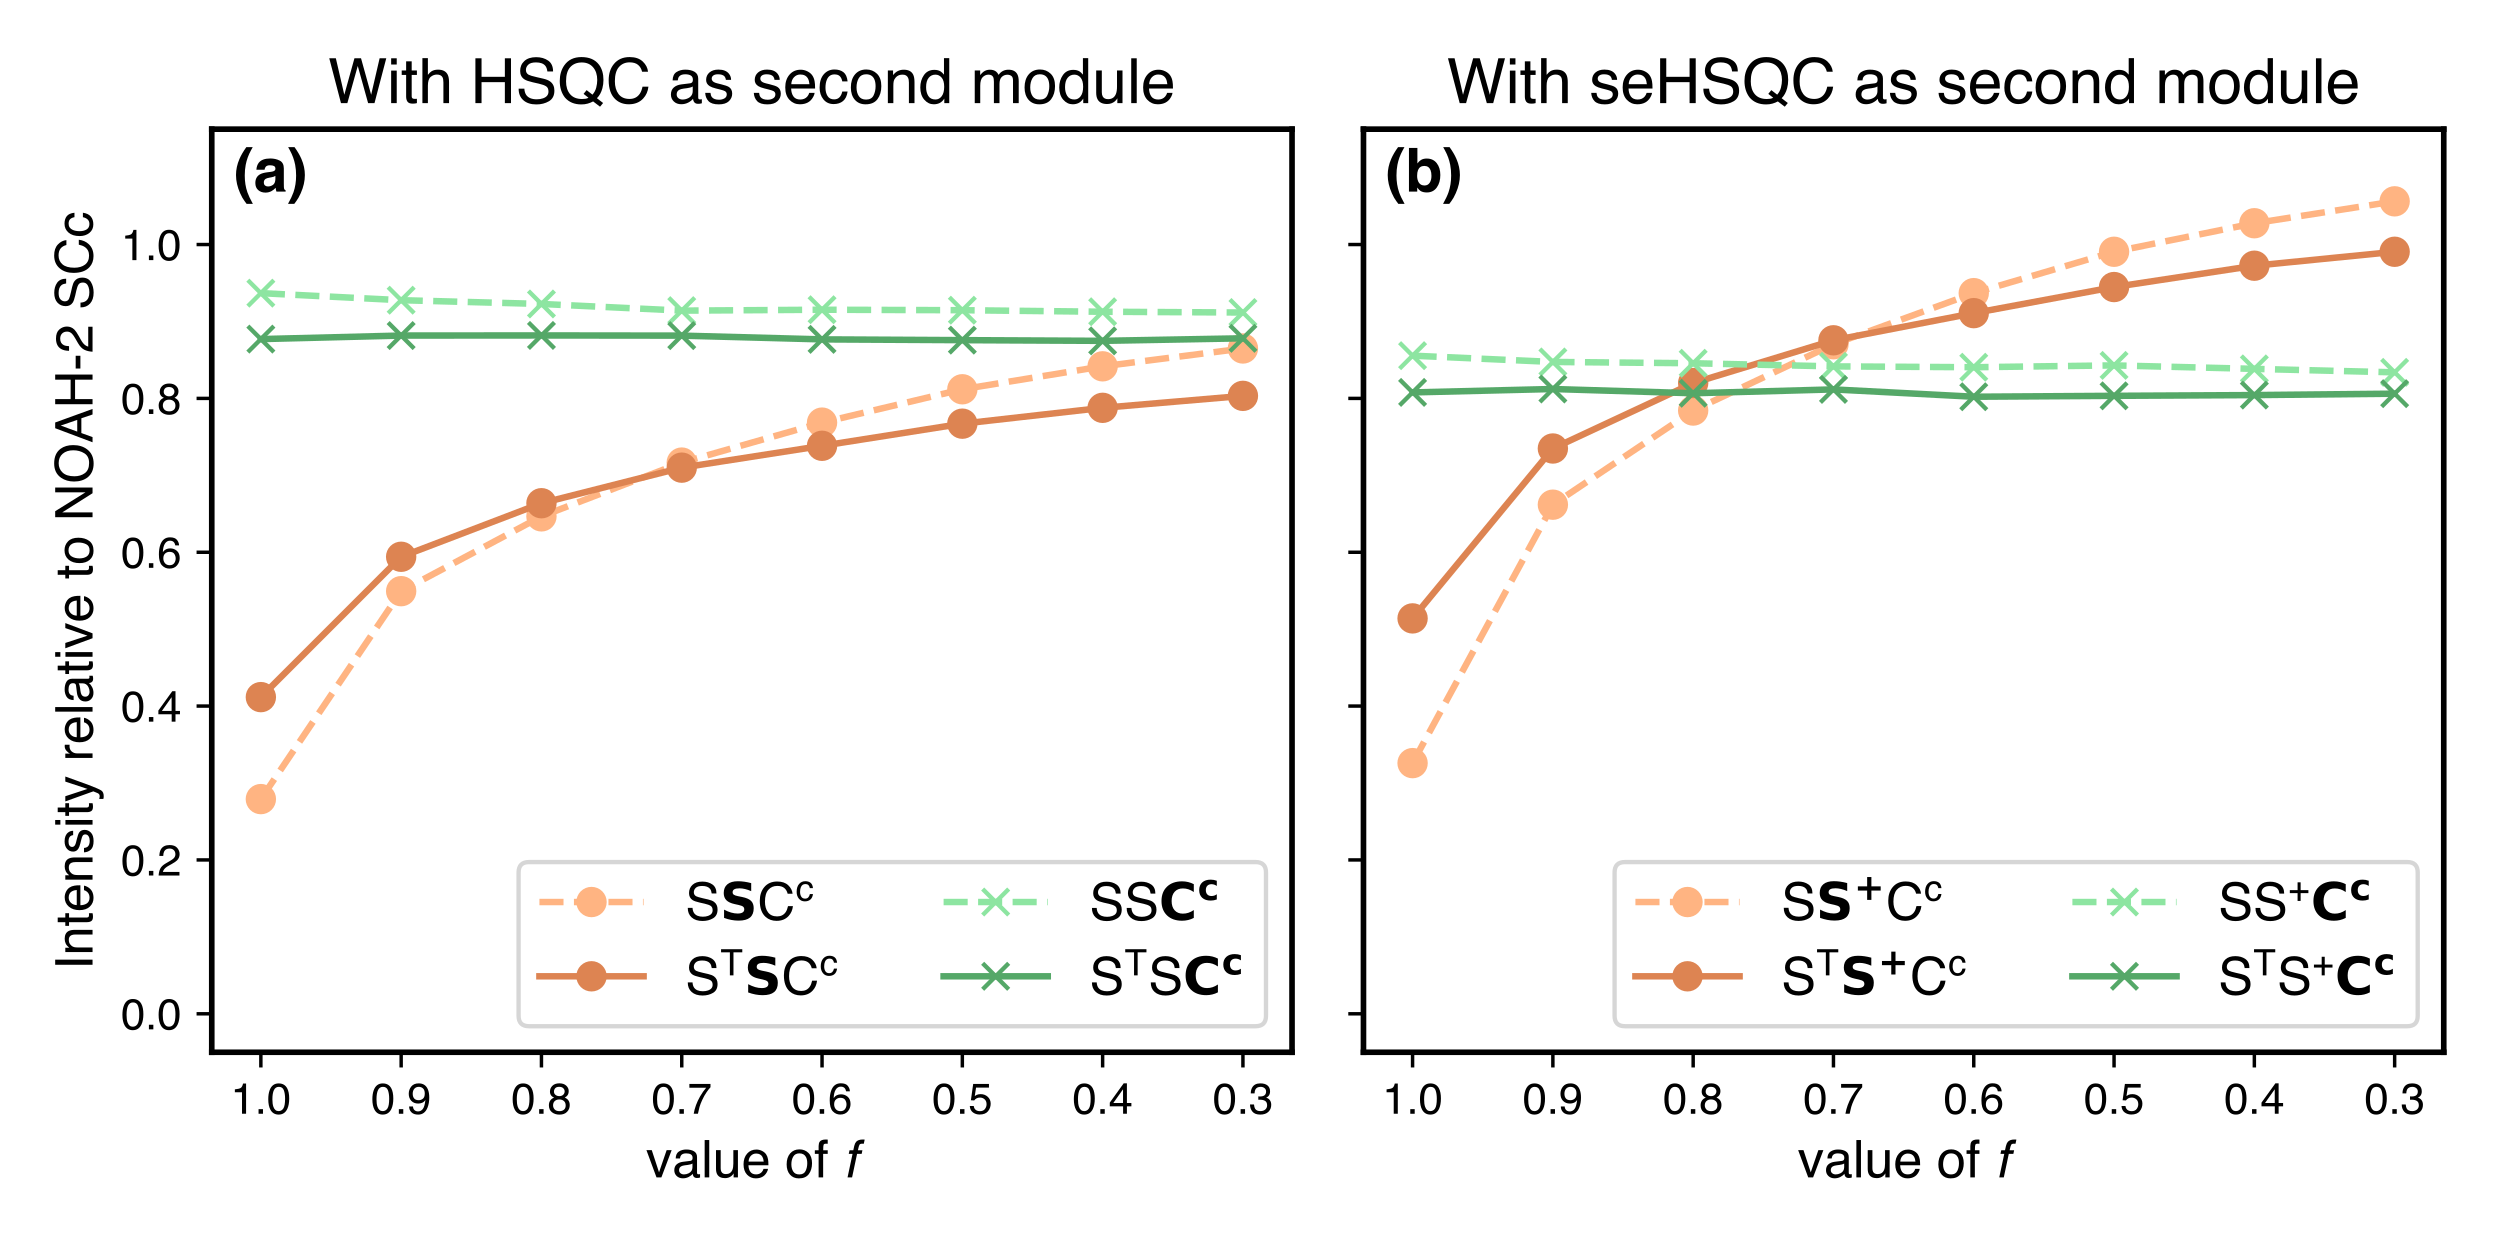 <?xml version="1.0" encoding="utf-8" standalone="no"?>
<!DOCTYPE svg PUBLIC "-//W3C//DTD SVG 1.1//EN"
  "http://www.w3.org/Graphics/SVG/1.1/DTD/svg11.dtd">
<!-- Created with matplotlib (https://matplotlib.org/) -->
<svg height="288pt" version="1.1" viewBox="0 0 576 288" width="576pt" xmlns="http://www.w3.org/2000/svg" xmlns:xlink="http://www.w3.org/1999/xlink">
 <defs>
  <style type="text/css">*{stroke-linecap:butt;stroke-linejoin:round;}</style>
 </defs>
 <g id="figure_1">
  <g id="patch_1">
   <path d="M 0 288 
L 576 288 
L 576 0 
L 0 0 
z
" style="fill:#ffffff;"/>
  </g>
  <g id="axes_1">
   <g id="patch_2">
    <path d="M 48.789 242.44 
L 297.684 242.44 
L 297.684 29.76 
L 48.789 29.76 
z
" style="fill:#ffffff;"/>
   </g>
   <g id="matplotlib.axis_1">
    <g id="xtick_1">
     <g id="line2d_1">
      <defs>
       <path d="M 0 0 
L 0 3.5 
" id="mccb0001709" style="stroke:#000000;stroke-width:0.8;"/>
      </defs>
      <g>
       <use style="stroke:#000000;stroke-width:0.8;" x="286.371" xlink:href="#mccb0001709" y="242.44"/>
      </g>
     </g>
     <g id="text_1">
      <!-- 0.3 -->
      <g transform="translate(279.424 256.611)scale(0.1 -0.1)">
       <defs>
        <path d="M 27.047 69.922 
Q 40.625 69.922 46.688 58.734 
Q 51.375 50.094 51.375 35.062 
Q 51.375 20.797 47.125 11.469 
Q 40.969 -1.906 27 -1.906 
Q 14.406 -1.906 8.25 9.031 
Q 3.125 18.172 3.125 33.547 
Q 3.125 45.453 6.203 54 
Q 11.969 69.922 27.047 69.922 
z
M 26.953 6.109 
Q 33.797 6.109 37.844 12.156 
Q 41.891 18.219 41.891 34.719 
Q 41.891 46.625 38.953 54.312 
Q 36.031 62.016 27.594 62.016 
Q 19.828 62.016 16.234 54.703 
Q 12.641 47.406 12.641 33.203 
Q 12.641 22.516 14.938 16.016 
Q 18.453 6.109 26.953 6.109 
z
" id="Helvetica-48"/>
        <path d="M 8.547 10.641 
L 18.75 10.641 
L 18.75 0 
L 8.547 0 
z
" id="Helvetica-46"/>
        <path d="M 25.984 -1.906 
Q 13.578 -1.906 7.984 4.906 
Q 2.391 11.719 2.391 21.484 
L 11.578 21.484 
Q 12.156 14.703 14.109 11.625 
Q 17.531 6.109 26.469 6.109 
Q 33.406 6.109 37.594 9.812 
Q 41.797 13.531 41.797 19.391 
Q 41.797 26.609 37.375 29.484 
Q 32.953 32.375 25.094 32.375 
Q 24.219 32.375 23.312 32.344 
Q 22.406 32.328 21.484 32.281 
L 21.484 40.047 
Q 22.859 39.891 23.781 39.844 
Q 24.703 39.797 25.781 39.797 
Q 30.719 39.797 33.891 41.359 
Q 39.453 44.094 39.453 51.125 
Q 39.453 56.344 35.734 59.172 
Q 32.031 62.016 27.094 62.016 
Q 18.312 62.016 14.938 56.156 
Q 13.094 52.938 12.844 46.969 
L 4.156 46.969 
Q 4.156 54.781 7.281 60.25 
Q 12.641 70.016 26.172 70.016 
Q 36.859 70.016 42.719 65.25 
Q 48.578 60.5 48.578 51.469 
Q 48.578 45.016 45.125 41.016 
Q 42.969 38.531 39.547 37.109 
Q 45.062 35.594 48.156 31.266 
Q 51.266 26.953 51.266 20.703 
Q 51.266 10.688 44.672 4.391 
Q 38.094 -1.906 25.984 -1.906 
z
" id="Helvetica-51"/>
       </defs>
       <use xlink:href="#Helvetica-48"/>
       <use x="55.615" xlink:href="#Helvetica-46"/>
       <use x="83.398" xlink:href="#Helvetica-51"/>
      </g>
     </g>
    </g>
    <g id="xtick_2">
     <g id="line2d_2">
      <g>
       <use style="stroke:#000000;stroke-width:0.8;" x="254.047" xlink:href="#mccb0001709" y="242.44"/>
      </g>
     </g>
     <g id="text_2">
      <!-- 0.4 -->
      <g transform="translate(247.1 256.611)scale(0.1 -0.1)">
       <defs>
        <path d="M 33.062 24.75 
L 33.062 56.453 
L 10.641 24.75 
z
M 33.203 0 
L 33.203 17.094 
L 2.547 17.094 
L 2.547 25.688 
L 34.578 70.125 
L 42 70.125 
L 42 24.75 
L 52.297 24.75 
L 52.297 17.094 
L 42 17.094 
L 42 0 
z
" id="Helvetica-52"/>
       </defs>
       <use xlink:href="#Helvetica-48"/>
       <use x="55.615" xlink:href="#Helvetica-46"/>
       <use x="83.398" xlink:href="#Helvetica-52"/>
      </g>
     </g>
    </g>
    <g id="xtick_3">
     <g id="line2d_3">
      <g>
       <use style="stroke:#000000;stroke-width:0.8;" x="221.723" xlink:href="#mccb0001709" y="242.44"/>
      </g>
     </g>
     <g id="text_3">
      <!-- 0.5 -->
      <g transform="translate(214.776 256.611)scale(0.1 -0.1)">
       <defs>
        <path d="M 12.359 17.828 
Q 13.234 10.297 19.344 7.422 
Q 22.469 5.953 26.562 5.953 
Q 34.375 5.953 38.125 10.938 
Q 41.891 15.922 41.891 21.969 
Q 41.891 29.297 37.422 33.297 
Q 32.953 37.312 26.703 37.312 
Q 22.172 37.312 18.922 35.547 
Q 15.672 33.797 13.375 30.672 
L 5.766 31.109 
L 11.078 68.75 
L 47.406 68.75 
L 47.406 60.25 
L 17.672 60.25 
L 14.703 40.828 
Q 17.141 42.672 19.344 43.609 
Q 23.25 45.219 28.375 45.219 
Q 37.984 45.219 44.672 39.016 
Q 51.375 32.812 51.375 23.297 
Q 51.375 13.375 45.234 5.797 
Q 39.109 -1.766 25.688 -1.766 
Q 17.141 -1.766 10.562 3.047 
Q 4 7.859 3.219 17.828 
z
" id="Helvetica-53"/>
       </defs>
       <use xlink:href="#Helvetica-48"/>
       <use x="55.615" xlink:href="#Helvetica-46"/>
       <use x="83.398" xlink:href="#Helvetica-53"/>
      </g>
     </g>
    </g>
    <g id="xtick_4">
     <g id="line2d_4">
      <g>
       <use style="stroke:#000000;stroke-width:0.8;" x="189.399" xlink:href="#mccb0001709" y="242.44"/>
      </g>
     </g>
     <g id="text_4">
      <!-- 0.6 -->
      <g transform="translate(182.451 256.611)scale(0.1 -0.1)">
       <defs>
        <path d="M 29.25 70.219 
Q 40.969 70.219 45.578 64.141 
Q 50.203 58.062 50.203 51.609 
L 41.5 51.609 
Q 40.719 55.766 39.016 58.109 
Q 35.844 62.5 29.391 62.5 
Q 22.016 62.5 17.672 55.688 
Q 13.328 48.875 12.844 36.188 
Q 15.875 40.625 20.453 42.828 
Q 24.656 44.781 29.828 44.781 
Q 38.625 44.781 45.156 39.156 
Q 51.703 33.547 51.703 22.406 
Q 51.703 12.891 45.5 5.531 
Q 39.312 -1.812 27.828 -1.812 
Q 18.016 -1.812 10.891 5.641 
Q 3.766 13.094 3.766 30.719 
Q 3.766 43.75 6.938 52.828 
Q 13.031 70.219 29.25 70.219 
z
M 28.609 6 
Q 35.547 6 38.984 10.656 
Q 42.438 15.328 42.438 21.688 
Q 42.438 27.047 39.359 31.906 
Q 36.281 36.766 28.172 36.766 
Q 22.516 36.766 18.234 33 
Q 13.969 29.25 13.969 21.688 
Q 13.969 15.047 17.844 10.516 
Q 21.734 6 28.609 6 
z
" id="Helvetica-54"/>
       </defs>
       <use xlink:href="#Helvetica-48"/>
       <use x="55.615" xlink:href="#Helvetica-46"/>
       <use x="83.398" xlink:href="#Helvetica-54"/>
      </g>
     </g>
    </g>
    <g id="xtick_5">
     <g id="line2d_5">
      <g>
       <use style="stroke:#000000;stroke-width:0.8;" x="157.075" xlink:href="#mccb0001709" y="242.44"/>
      </g>
     </g>
     <g id="text_5">
      <!-- 0.7 -->
      <g transform="translate(150.127 256.611)scale(0.1 -0.1)">
       <defs>
        <path d="M 52.297 68.75 
L 52.297 61.078 
Q 48.922 57.812 43.328 49.703 
Q 37.75 41.609 33.453 32.234 
Q 29.203 23.094 27 15.578 
Q 25.594 10.75 23.344 0 
L 13.625 0 
Q 16.938 20.016 28.266 39.844 
Q 34.969 51.469 42.328 59.906 
L 3.656 59.906 
L 3.656 68.75 
z
" id="Helvetica-55"/>
       </defs>
       <use xlink:href="#Helvetica-48"/>
       <use x="55.615" xlink:href="#Helvetica-46"/>
       <use x="83.398" xlink:href="#Helvetica-55"/>
      </g>
     </g>
    </g>
    <g id="xtick_6">
     <g id="line2d_6">
      <g>
       <use style="stroke:#000000;stroke-width:0.8;" x="124.75" xlink:href="#mccb0001709" y="242.44"/>
      </g>
     </g>
     <g id="text_6">
      <!-- 0.8 -->
      <g transform="translate(117.803 256.611)scale(0.1 -0.1)">
       <defs>
        <path d="M 27.203 40.625 
Q 33.016 40.625 36.281 43.875 
Q 39.547 47.125 39.547 51.609 
Q 39.547 55.516 36.422 58.781 
Q 33.297 62.062 26.906 62.062 
Q 20.562 62.062 17.719 58.781 
Q 14.891 55.516 14.891 51.125 
Q 14.891 46.188 18.547 43.406 
Q 22.219 40.625 27.203 40.625 
z
M 27.734 6 
Q 33.844 6 37.859 9.297 
Q 41.891 12.594 41.891 19.141 
Q 41.891 25.922 37.734 29.438 
Q 33.594 32.953 27.094 32.953 
Q 20.797 32.953 16.812 29.359 
Q 12.844 25.781 12.844 19.438 
Q 12.844 13.969 16.484 9.984 
Q 20.125 6 27.734 6 
z
M 15.234 37.25 
Q 11.578 38.812 9.516 40.922 
Q 5.672 44.828 5.672 51.078 
Q 5.672 58.891 11.328 64.5 
Q 17 70.125 27.391 70.125 
Q 37.453 70.125 43.156 64.812 
Q 48.875 59.516 48.875 52.438 
Q 48.875 45.906 45.562 41.844 
Q 43.703 39.547 39.797 37.359 
Q 44.141 35.359 46.625 32.766 
Q 51.266 27.875 51.266 20.062 
Q 51.266 10.844 45.062 4.422 
Q 38.875 -2 27.547 -2 
Q 17.328 -2 10.266 3.531 
Q 3.219 9.078 3.219 19.625 
Q 3.219 25.828 6.25 30.344 
Q 9.281 34.859 15.234 37.25 
z
" id="Helvetica-56"/>
       </defs>
       <use xlink:href="#Helvetica-48"/>
       <use x="55.615" xlink:href="#Helvetica-46"/>
       <use x="83.398" xlink:href="#Helvetica-56"/>
      </g>
     </g>
    </g>
    <g id="xtick_7">
     <g id="line2d_7">
      <g>
       <use style="stroke:#000000;stroke-width:0.8;" x="92.426" xlink:href="#mccb0001709" y="242.44"/>
      </g>
     </g>
     <g id="text_7">
      <!-- 0.9 -->
      <g transform="translate(85.479 256.611)scale(0.1 -0.1)">
       <defs>
        <path d="M 13.281 16.891 
Q 13.672 9.625 18.891 6.844 
Q 21.578 5.375 24.953 5.375 
Q 31.25 5.375 35.688 10.625 
Q 40.141 15.875 42 31.938 
Q 39.062 27.297 34.734 25.406 
Q 30.422 23.531 25.438 23.531 
Q 15.328 23.531 9.438 29.828 
Q 3.562 36.141 3.562 46.047 
Q 3.562 55.562 9.375 62.781 
Q 15.188 70.016 26.516 70.016 
Q 41.797 70.016 47.609 56.25 
Q 50.828 48.688 50.828 37.312 
Q 50.828 24.469 46.969 14.547 
Q 40.578 -1.953 25.297 -1.953 
Q 15.047 -1.953 9.719 3.422 
Q 4.391 8.797 4.391 16.891 
z
M 26.609 31.25 
Q 31.844 31.25 36.156 34.688 
Q 40.484 38.141 40.484 46.734 
Q 40.484 54.438 36.594 58.219 
Q 32.719 62.016 26.703 62.016 
Q 20.266 62.016 16.484 57.688 
Q 12.703 53.375 12.703 46.141 
Q 12.703 39.312 16.016 35.281 
Q 19.344 31.25 26.609 31.25 
z
" id="Helvetica-57"/>
       </defs>
       <use xlink:href="#Helvetica-48"/>
       <use x="55.615" xlink:href="#Helvetica-46"/>
       <use x="83.398" xlink:href="#Helvetica-57"/>
      </g>
     </g>
    </g>
    <g id="xtick_8">
     <g id="line2d_8">
      <g>
       <use style="stroke:#000000;stroke-width:0.8;" x="60.102" xlink:href="#mccb0001709" y="242.44"/>
      </g>
     </g>
     <g id="text_8">
      <!-- 1.0 -->
      <g transform="translate(53.155 256.611)scale(0.1 -0.1)">
       <defs>
        <path d="M 9.578 49.516 
L 9.578 56.25 
Q 19.094 57.172 22.844 59.344 
Q 26.609 61.531 28.469 69.625 
L 35.406 69.625 
L 35.406 0 
L 26.031 0 
L 26.031 49.516 
z
" id="Helvetica-49"/>
       </defs>
       <use xlink:href="#Helvetica-49"/>
       <use x="55.615" xlink:href="#Helvetica-46"/>
       <use x="83.398" xlink:href="#Helvetica-48"/>
      </g>
     </g>
    </g>
    <g id="text_9">
     <!-- value of $f$ -->
     <g transform="translate(148.877 271.302)scale(0.12 -0.12)">
      <defs>
       <path d="M 10.75 52.297 
L 24.703 9.719 
L 39.312 52.297 
L 48.922 52.297 
L 29.203 0 
L 19.828 0 
L 0.531 52.297 
z
" id="Helvetica-118"/>
       <path d="M 13.188 13.922 
Q 13.188 10.109 15.969 7.906 
Q 18.75 5.719 22.562 5.719 
Q 27.203 5.719 31.547 7.859 
Q 38.875 11.422 38.875 19.531 
L 38.875 26.609 
Q 37.25 25.594 34.703 24.906 
Q 32.172 24.219 29.734 23.922 
L 24.422 23.25 
Q 19.625 22.609 17.234 21.234 
Q 13.188 18.953 13.188 13.922 
z
M 34.469 31.688 
Q 37.5 32.078 38.531 34.234 
Q 39.109 35.406 39.109 37.594 
Q 39.109 42.094 35.906 44.109 
Q 32.719 46.141 26.766 46.141 
Q 19.875 46.141 17 42.438 
Q 15.375 40.375 14.891 36.328 
L 6.688 36.328 
Q 6.938 46 12.969 49.781 
Q 19 53.562 26.953 53.562 
Q 36.188 53.562 41.938 50.047 
Q 47.656 46.531 47.656 39.109 
L 47.656 8.984 
Q 47.656 7.625 48.219 6.781 
Q 48.781 5.953 50.594 5.953 
Q 51.172 5.953 51.906 6.031 
Q 52.641 6.109 53.469 6.25 
L 53.469 -0.25 
Q 51.422 -0.828 50.344 -0.969 
Q 49.266 -1.125 47.406 -1.125 
Q 42.875 -1.125 40.828 2.094 
Q 39.75 3.812 39.312 6.938 
Q 36.625 3.422 31.594 0.828 
Q 26.562 -1.766 20.516 -1.766 
Q 13.234 -1.766 8.609 2.656 
Q 4 7.078 4 13.719 
Q 4 21 8.547 25 
Q 13.094 29 20.453 29.938 
z
M 27.203 53.562 
z
" id="Helvetica-97"/>
       <path d="M 6.688 71.734 
L 15.484 71.734 
L 15.484 0 
L 6.688 0 
z
" id="Helvetica-108"/>
       <path d="M 15.234 52.297 
L 15.234 17.578 
Q 15.234 13.578 16.5 11.031 
Q 18.844 6.344 25.25 6.344 
Q 34.422 6.344 37.75 14.547 
Q 39.547 18.953 39.547 26.609 
L 39.547 52.297 
L 48.344 52.297 
L 48.344 0 
L 40.047 0 
L 40.141 7.719 
Q 38.422 4.734 35.891 2.688 
Q 30.859 -1.422 23.688 -1.422 
Q 12.5 -1.422 8.453 6.062 
Q 6.25 10.062 6.25 16.75 
L 6.25 52.297 
z
M 27.297 53.562 
z
" id="Helvetica-117"/>
       <path d="M 28.219 53.469 
Q 33.797 53.469 39.016 50.859 
Q 44.234 48.25 46.969 44.094 
Q 49.609 40.141 50.484 34.859 
Q 51.266 31.25 51.266 23.344 
L 12.938 23.344 
Q 13.188 15.375 16.703 10.562 
Q 20.219 5.766 27.594 5.766 
Q 34.469 5.766 38.578 10.297 
Q 40.922 12.938 41.891 16.406 
L 50.531 16.406 
Q 50.203 13.531 48.266 9.984 
Q 46.344 6.453 43.953 4.203 
Q 39.938 0.297 34.031 -1.078 
Q 30.859 -1.859 26.859 -1.859 
Q 17.094 -1.859 10.297 5.25 
Q 3.516 12.359 3.516 25.141 
Q 3.516 37.75 10.344 45.609 
Q 17.188 53.469 28.219 53.469 
z
M 42.234 30.328 
Q 41.703 36.031 39.75 39.453 
Q 36.141 45.797 27.688 45.797 
Q 21.625 45.797 17.516 41.422 
Q 13.422 37.062 13.188 30.328 
z
M 27.391 53.562 
z
" id="Helvetica-101"/>
       <path id="Helvetica-32"/>
       <path d="M 27.203 5.672 
Q 35.938 5.672 39.188 12.281 
Q 42.438 18.891 42.438 27 
Q 42.438 34.328 40.094 38.922 
Q 36.375 46.141 27.297 46.141 
Q 19.234 46.141 15.578 39.984 
Q 11.922 33.844 11.922 25.141 
Q 11.922 16.797 15.578 11.234 
Q 19.234 5.672 27.203 5.672 
z
M 27.547 53.812 
Q 37.641 53.812 44.625 47.062 
Q 51.609 40.328 51.609 27.25 
Q 51.609 14.594 45.453 6.344 
Q 39.312 -1.906 26.375 -1.906 
Q 15.578 -1.906 9.219 5.391 
Q 2.875 12.703 2.875 25 
Q 2.875 38.188 9.562 46 
Q 16.266 53.812 27.547 53.812 
z
M 27.25 53.562 
z
" id="Helvetica-111"/>
       <path d="M 8.641 60.25 
Q 8.844 65.719 10.547 68.266 
Q 13.625 72.75 22.406 72.75 
Q 23.25 72.75 24.125 72.703 
Q 25 72.656 26.125 72.562 
L 26.125 64.547 
Q 24.75 64.656 24.141 64.672 
Q 23.531 64.703 23 64.703 
Q 19 64.703 18.219 62.625 
Q 17.438 60.547 17.438 52.047 
L 26.125 52.047 
L 26.125 45.125 
L 17.328 45.125 
L 17.328 0 
L 8.641 0 
L 8.641 45.125 
L 1.375 45.125 
L 1.375 52.047 
L 8.641 52.047 
L 8.641 60.25 
z
" id="Helvetica-102"/>
       <path d="M 25.047 68.266 
Q 29.047 72.75 37.844 72.75 
Q 38.672 72.75 39.547 72.703 
Q 40.438 72.656 41.5 72.562 
L 39.797 64.547 
Q 38.484 64.656 37.859 64.672 
Q 37.25 64.703 36.719 64.703 
Q 32.719 64.703 31.5 62.625 
Q 30.281 60.547 28.469 52.047 
L 37.156 52.047 
L 35.688 45.125 
L 26.906 45.125 
L 17.328 0 
L 8.641 0 
L 18.219 45.125 
L 10.938 45.125 
L 12.406 52.047 
L 19.672 52.047 
L 21.438 60.25 
Q 22.797 65.719 25.047 68.266 
z
" id="Helvetica-Oblique-102"/>
      </defs>
      <use transform="translate(0 0.25)" xlink:href="#Helvetica-118"/>
      <use transform="translate(50 0.25)" xlink:href="#Helvetica-97"/>
      <use transform="translate(105.615 0.25)" xlink:href="#Helvetica-108"/>
      <use transform="translate(127.832 0.25)" xlink:href="#Helvetica-117"/>
      <use transform="translate(183.447 0.25)" xlink:href="#Helvetica-101"/>
      <use transform="translate(239.062 0.25)" xlink:href="#Helvetica-32"/>
      <use transform="translate(266.846 0.25)" xlink:href="#Helvetica-111"/>
      <use transform="translate(322.461 0.25)" xlink:href="#Helvetica-102"/>
      <use transform="translate(350.244 0.25)" xlink:href="#Helvetica-32"/>
      <use transform="translate(378.027 0.25)" xlink:href="#Helvetica-Oblique-102"/>
     </g>
    </g>
   </g>
   <g id="matplotlib.axis_2">
    <g id="ytick_1">
     <g id="line2d_9">
      <defs>
       <path d="M 0 0 
L -3.5 0 
" id="m6406f60f23" style="stroke:#000000;stroke-width:0.8;"/>
      </defs>
      <g>
       <use style="stroke:#000000;stroke-width:0.8;" x="48.789" xlink:href="#m6406f60f23" y="233.578"/>
      </g>
     </g>
     <g id="text_10">
      <!-- 0.0 -->
      <g transform="translate(27.894 237.164)scale(0.1 -0.1)">
       <use xlink:href="#Helvetica-48"/>
       <use x="55.615" xlink:href="#Helvetica-46"/>
       <use x="83.398" xlink:href="#Helvetica-48"/>
      </g>
     </g>
    </g>
    <g id="ytick_2">
     <g id="line2d_10">
      <g>
       <use style="stroke:#000000;stroke-width:0.8;" x="48.789" xlink:href="#m6406f60f23" y="198.132"/>
      </g>
     </g>
     <g id="text_11">
      <!-- 0.2 -->
      <g transform="translate(27.894 201.717)scale(0.1 -0.1)">
       <defs>
        <path d="M 3.125 0 
Q 3.609 9.031 6.859 15.719 
Q 10.109 22.406 19.531 27.875 
L 28.906 33.297 
Q 35.203 36.969 37.75 39.547 
Q 41.75 43.609 41.75 48.828 
Q 41.75 54.938 38.078 58.516 
Q 34.422 62.109 28.328 62.109 
Q 19.281 62.109 15.828 55.281 
Q 13.969 51.609 13.766 45.125 
L 4.828 45.125 
Q 4.984 54.25 8.203 60.016 
Q 13.922 70.172 28.375 70.172 
Q 40.375 70.172 45.922 63.672 
Q 51.469 57.172 51.469 49.219 
Q 51.469 40.828 45.562 34.859 
Q 42.141 31.391 33.297 26.469 
L 26.609 22.75 
Q 21.828 20.125 19.094 17.719 
Q 14.203 13.484 12.938 8.297 
L 51.125 8.297 
L 51.125 0 
L 3.125 0 
z
" id="Helvetica-50"/>
       </defs>
       <use xlink:href="#Helvetica-48"/>
       <use x="55.615" xlink:href="#Helvetica-46"/>
       <use x="83.398" xlink:href="#Helvetica-50"/>
      </g>
     </g>
    </g>
    <g id="ytick_3">
     <g id="line2d_11">
      <g>
       <use style="stroke:#000000;stroke-width:0.8;" x="48.789" xlink:href="#m6406f60f23" y="162.685"/>
      </g>
     </g>
     <g id="text_12">
      <!-- 0.4 -->
      <g transform="translate(27.894 166.27)scale(0.1 -0.1)">
       <use xlink:href="#Helvetica-48"/>
       <use x="55.615" xlink:href="#Helvetica-46"/>
       <use x="83.398" xlink:href="#Helvetica-52"/>
      </g>
     </g>
    </g>
    <g id="ytick_4">
     <g id="line2d_12">
      <g>
       <use style="stroke:#000000;stroke-width:0.8;" x="48.789" xlink:href="#m6406f60f23" y="127.238"/>
      </g>
     </g>
     <g id="text_13">
      <!-- 0.6 -->
      <g transform="translate(27.894 130.824)scale(0.1 -0.1)">
       <use xlink:href="#Helvetica-48"/>
       <use x="55.615" xlink:href="#Helvetica-46"/>
       <use x="83.398" xlink:href="#Helvetica-54"/>
      </g>
     </g>
    </g>
    <g id="ytick_5">
     <g id="line2d_13">
      <g>
       <use style="stroke:#000000;stroke-width:0.8;" x="48.789" xlink:href="#m6406f60f23" y="91.792"/>
      </g>
     </g>
     <g id="text_14">
      <!-- 0.8 -->
      <g transform="translate(27.894 95.377)scale(0.1 -0.1)">
       <use xlink:href="#Helvetica-48"/>
       <use x="55.615" xlink:href="#Helvetica-46"/>
       <use x="83.398" xlink:href="#Helvetica-56"/>
      </g>
     </g>
    </g>
    <g id="ytick_6">
     <g id="line2d_14">
      <g>
       <use style="stroke:#000000;stroke-width:0.8;" x="48.789" xlink:href="#m6406f60f23" y="56.345"/>
      </g>
     </g>
     <g id="text_15">
      <!-- 1.0 -->
      <g transform="translate(27.894 59.93)scale(0.1 -0.1)">
       <use xlink:href="#Helvetica-49"/>
       <use x="55.615" xlink:href="#Helvetica-46"/>
       <use x="83.398" xlink:href="#Helvetica-48"/>
      </g>
     </g>
    </g>
    <g id="text_16">
     <!-- Intensity relative to NOAH-2 SCc -->
     <g transform="translate(21.322 223.46)rotate(-90)scale(0.12 -0.12)">
      <defs>
       <path d="M 9.812 71.734 
L 19.625 71.734 
L 19.625 0 
L 9.812 0 
z
" id="Helvetica-73"/>
       <path d="M 6.453 52.297 
L 14.797 52.297 
L 14.797 44.875 
Q 18.5 49.469 22.656 51.469 
Q 26.812 53.469 31.891 53.469 
Q 43.016 53.469 46.922 45.703 
Q 49.078 41.453 49.078 33.547 
L 49.078 0 
L 40.141 0 
L 40.141 32.953 
Q 40.141 37.75 38.719 40.672 
Q 36.375 45.562 30.219 45.562 
Q 27.094 45.562 25.094 44.922 
Q 21.484 43.844 18.75 40.625 
Q 16.547 38.031 15.891 35.266 
Q 15.234 32.516 15.234 27.391 
L 15.234 0 
L 6.453 0 
z
M 27.094 53.562 
z
" id="Helvetica-110"/>
       <path d="M 8.203 66.891 
L 17.094 66.891 
L 17.094 52.297 
L 25.438 52.297 
L 25.438 45.125 
L 17.094 45.125 
L 17.094 10.984 
Q 17.094 8.25 18.953 7.328 
Q 19.969 6.781 22.359 6.781 
Q 23 6.781 23.734 6.812 
Q 24.469 6.844 25.438 6.938 
L 25.438 0 
Q 23.922 -0.438 22.281 -0.625 
Q 20.656 -0.828 18.75 -0.828 
Q 12.594 -0.828 10.391 2.312 
Q 8.203 5.469 8.203 10.5 
L 8.203 45.125 
L 1.125 45.125 
L 1.125 52.297 
L 8.203 52.297 
z
" id="Helvetica-116"/>
       <path d="M 11.672 16.406 
Q 12.062 12.016 13.875 9.672 
Q 17.188 5.422 25.391 5.422 
Q 30.281 5.422 33.984 7.547 
Q 37.703 9.672 37.703 14.109 
Q 37.703 17.484 34.719 19.234 
Q 32.812 20.312 27.203 21.734 
L 20.219 23.484 
Q 13.531 25.141 10.359 27.203 
Q 4.688 30.766 4.688 37.062 
Q 4.688 44.484 10.031 49.062 
Q 15.375 53.656 24.422 53.656 
Q 36.234 53.656 41.453 46.734 
Q 44.734 42.328 44.625 37.25 
L 36.328 37.25 
Q 36.078 40.234 34.234 42.672 
Q 31.203 46.141 23.734 46.141 
Q 18.75 46.141 16.188 44.234 
Q 13.625 42.328 13.625 39.203 
Q 13.625 35.797 17 33.734 
Q 18.953 32.516 22.75 31.594 
L 28.562 30.172 
Q 38.031 27.875 41.266 25.734 
Q 46.391 22.359 46.391 15.141 
Q 46.391 8.156 41.094 3.078 
Q 35.797 -2 24.953 -2 
Q 13.281 -2 8.422 3.297 
Q 3.562 8.594 3.219 16.406 
z
M 24.656 53.562 
z
" id="Helvetica-115"/>
       <path d="M 6.453 52.047 
L 15.375 52.047 
L 15.375 0 
L 6.453 0 
z
M 6.453 71.734 
L 15.375 71.734 
L 15.375 61.766 
L 6.453 61.766 
z
" id="Helvetica-105"/>
       <path d="M 39.109 52.297 
L 48.828 52.297 
Q 46.969 47.266 40.578 29.344 
Q 35.797 15.875 32.562 7.375 
Q 24.953 -12.641 21.828 -17.031 
Q 18.703 -21.438 11.078 -21.438 
Q 9.234 -21.438 8.234 -21.281 
Q 7.234 -21.141 5.766 -20.75 
L 5.766 -12.75 
Q 8.062 -13.375 9.078 -13.516 
Q 10.109 -13.672 10.891 -13.672 
Q 13.328 -13.672 14.469 -12.859 
Q 15.625 -12.062 16.406 -10.891 
Q 16.656 -10.5 18.156 -6.875 
Q 19.672 -3.266 20.359 -1.516 
L 1.031 52.297 
L 10.984 52.297 
L 25 9.719 
z
M 24.953 53.562 
z
" id="Helvetica-121"/>
       <path d="M 6.688 52.297 
L 15.047 52.297 
L 15.047 43.266 
Q 16.062 45.906 20.062 49.688 
Q 24.078 53.469 29.297 53.469 
Q 29.547 53.469 30.125 53.422 
Q 30.719 53.375 32.125 53.219 
L 32.125 43.953 
Q 31.344 44.094 30.688 44.141 
Q 30.031 44.188 29.25 44.188 
Q 22.609 44.188 19.047 39.906 
Q 15.484 35.641 15.484 30.078 
L 15.484 0 
L 6.688 0 
z
" id="Helvetica-114"/>
       <path d="M 7.625 71.734 
L 19.094 71.734 
L 55.328 13.625 
L 55.328 71.734 
L 64.547 71.734 
L 64.547 0 
L 53.656 0 
L 16.891 58.062 
L 16.891 0 
L 7.625 0 
z
M 35.453 71.734 
z
" id="Helvetica-78"/>
       <path d="M 38.578 73.688 
Q 57.562 73.688 66.703 61.469 
Q 73.828 51.953 73.828 37.109 
Q 73.828 21.047 65.672 10.406 
Q 56.109 -2.094 38.375 -2.094 
Q 21.828 -2.094 12.359 8.844 
Q 3.906 19.391 3.906 35.5 
Q 3.906 50.047 11.141 60.406 
Q 20.406 73.688 38.578 73.688 
z
M 39.547 6.594 
Q 52.391 6.594 58.125 15.797 
Q 63.875 25 63.875 36.969 
Q 63.875 49.609 57.25 57.328 
Q 50.641 65.047 39.156 65.047 
Q 28.031 65.047 21 57.391 
Q 13.969 49.75 13.969 34.859 
Q 13.969 22.953 20 14.766 
Q 26.031 6.594 39.547 6.594 
z
M 38.875 73.688 
z
" id="Helvetica-79"/>
       <path d="M 44.438 29.391 
L 33.547 61.078 
L 21.969 29.391 
z
M 28.469 71.734 
L 39.453 71.734 
L 65.484 0 
L 54.828 0 
L 47.562 21.484 
L 19.188 21.484 
L 11.422 0 
L 1.469 0 
z
" id="Helvetica-65"/>
       <path d="M 7.859 71.734 
L 17.672 71.734 
L 17.672 42.094 
L 54.984 42.094 
L 54.984 71.734 
L 64.797 71.734 
L 64.797 0 
L 54.984 0 
L 54.984 33.547 
L 17.672 33.547 
L 17.672 0 
L 7.859 0 
z
" id="Helvetica-72"/>
       <path d="M 4.156 32.375 
L 28.656 32.375 
L 28.656 23.344 
L 4.156 23.344 
z
" id="Helvetica-45"/>
       <path d="M 13.969 23.141 
Q 14.312 17.047 16.844 13.234 
Q 21.688 6.109 33.891 6.109 
Q 39.359 6.109 43.844 7.672 
Q 52.547 10.688 52.547 18.5 
Q 52.547 24.359 48.875 26.859 
Q 45.172 29.297 37.25 31.109 
L 27.547 33.297 
Q 18.016 35.453 14.062 38.031 
Q 7.234 42.531 7.234 51.469 
Q 7.234 61.141 13.922 67.328 
Q 20.609 73.531 32.859 73.531 
Q 44.141 73.531 52.016 68.078 
Q 59.906 62.641 59.906 50.688 
L 50.781 50.688 
Q 50.047 56.453 47.656 59.516 
Q 43.219 65.141 32.562 65.141 
Q 23.969 65.141 20.203 61.516 
Q 16.453 57.906 16.453 53.125 
Q 16.453 47.859 20.844 45.406 
Q 23.734 43.844 33.891 41.5 
L 43.953 39.203 
Q 51.219 37.547 55.172 34.672 
Q 62.016 29.641 62.016 20.062 
Q 62.016 8.156 53.344 3.031 
Q 44.672 -2.094 33.203 -2.094 
Q 19.828 -2.094 12.25 4.734 
Q 4.688 11.531 4.828 23.141 
z
M 33.594 73.688 
z
" id="Helvetica-83"/>
       <path d="M 37.844 73.688 
Q 51.469 73.688 58.984 66.5 
Q 66.5 59.328 67.328 50.203 
L 57.859 50.203 
Q 56.25 57.125 51.438 61.172 
Q 46.625 65.234 37.938 65.234 
Q 27.344 65.234 20.828 57.781 
Q 14.312 50.344 14.312 34.969 
Q 14.312 22.359 20.188 14.516 
Q 26.078 6.688 37.75 6.688 
Q 48.484 6.688 54.109 14.938 
Q 57.078 19.281 58.547 26.375 
L 68.016 26.375 
Q 66.75 15.047 59.625 7.375 
Q 51.078 -1.859 36.578 -1.859 
Q 24.078 -1.859 15.578 5.719 
Q 4.391 15.719 4.391 36.625 
Q 4.391 52.484 12.797 62.641 
Q 21.875 73.688 37.844 73.688 
z
M 35.891 73.688 
z
" id="Helvetica-67"/>
       <path d="M 26.609 53.812 
Q 35.453 53.812 40.984 49.516 
Q 46.531 45.219 47.656 34.719 
L 39.109 34.719 
Q 38.328 39.547 35.547 42.75 
Q 32.766 45.953 26.609 45.953 
Q 18.219 45.953 14.594 37.75 
Q 12.25 32.422 12.25 24.609 
Q 12.25 16.75 15.562 11.375 
Q 18.891 6 26.031 6 
Q 31.5 6 34.688 9.344 
Q 37.891 12.703 39.109 18.5 
L 47.656 18.5 
Q 46.188 8.109 40.328 3.297 
Q 34.469 -1.516 25.344 -1.516 
Q 15.094 -1.516 8.984 5.984 
Q 2.875 13.484 2.875 24.703 
Q 2.875 38.484 9.562 46.141 
Q 16.266 53.812 26.609 53.812 
z
M 25.25 53.562 
z
" id="Helvetica-99"/>
      </defs>
      <use xlink:href="#Helvetica-73"/>
      <use x="27.783" xlink:href="#Helvetica-110"/>
      <use x="83.398" xlink:href="#Helvetica-116"/>
      <use x="111.182" xlink:href="#Helvetica-101"/>
      <use x="166.797" xlink:href="#Helvetica-110"/>
      <use x="222.412" xlink:href="#Helvetica-115"/>
      <use x="272.412" xlink:href="#Helvetica-105"/>
      <use x="294.629" xlink:href="#Helvetica-116"/>
      <use x="322.412" xlink:href="#Helvetica-121"/>
      <use x="372.412" xlink:href="#Helvetica-32"/>
      <use x="400.195" xlink:href="#Helvetica-114"/>
      <use x="433.496" xlink:href="#Helvetica-101"/>
      <use x="489.111" xlink:href="#Helvetica-108"/>
      <use x="511.328" xlink:href="#Helvetica-97"/>
      <use x="566.943" xlink:href="#Helvetica-116"/>
      <use x="594.727" xlink:href="#Helvetica-105"/>
      <use x="616.943" xlink:href="#Helvetica-118"/>
      <use x="666.943" xlink:href="#Helvetica-101"/>
      <use x="722.559" xlink:href="#Helvetica-32"/>
      <use x="750.342" xlink:href="#Helvetica-116"/>
      <use x="778.125" xlink:href="#Helvetica-111"/>
      <use x="833.74" xlink:href="#Helvetica-32"/>
      <use x="861.523" xlink:href="#Helvetica-78"/>
      <use x="933.74" xlink:href="#Helvetica-79"/>
      <use x="1011.523" xlink:href="#Helvetica-65"/>
      <use x="1078.223" xlink:href="#Helvetica-72"/>
      <use x="1150.439" xlink:href="#Helvetica-45"/>
      <use x="1183.74" xlink:href="#Helvetica-50"/>
      <use x="1239.355" xlink:href="#Helvetica-32"/>
      <use x="1267.139" xlink:href="#Helvetica-83"/>
      <use x="1333.838" xlink:href="#Helvetica-67"/>
      <use x="1406.055" xlink:href="#Helvetica-99"/>
     </g>
    </g>
   </g>
   <g id="line2d_15">
    <path clip-path="url(#pe0af64e78b)" d="M 60.102 184.111 
L 92.426 136.206 
L 124.75 118.969 
L 157.075 106.578 
L 189.399 97.37 
L 221.723 89.689 
L 254.047 84.4 
L 286.371 80.288 
" style="fill:none;stroke:#ffb482;stroke-dasharray:5.55,2.4;stroke-dashoffset:0;stroke-width:1.5;"/>
    <defs>
     <path d="M 0 3 
C 0.796 3 1.559 2.684 2.121 2.121 
C 2.684 1.559 3 0.796 3 0 
C 3 -0.796 2.684 -1.559 2.121 -2.121 
C 1.559 -2.684 0.796 -3 0 -3 
C -0.796 -3 -1.559 -2.684 -2.121 -2.121 
C -2.684 -1.559 -3 -0.796 -3 0 
C -3 0.796 -2.684 1.559 -2.121 2.121 
C -1.559 2.684 -0.796 3 0 3 
z
" id="m9937f890c6" style="stroke:#ffb482;"/>
    </defs>
    <g clip-path="url(#pe0af64e78b)">
     <use style="fill:#ffb482;stroke:#ffb482;" x="60.102" xlink:href="#m9937f890c6" y="184.111"/>
     <use style="fill:#ffb482;stroke:#ffb482;" x="92.426" xlink:href="#m9937f890c6" y="136.206"/>
     <use style="fill:#ffb482;stroke:#ffb482;" x="124.75" xlink:href="#m9937f890c6" y="118.969"/>
     <use style="fill:#ffb482;stroke:#ffb482;" x="157.075" xlink:href="#m9937f890c6" y="106.578"/>
     <use style="fill:#ffb482;stroke:#ffb482;" x="189.399" xlink:href="#m9937f890c6" y="97.37"/>
     <use style="fill:#ffb482;stroke:#ffb482;" x="221.723" xlink:href="#m9937f890c6" y="89.689"/>
     <use style="fill:#ffb482;stroke:#ffb482;" x="254.047" xlink:href="#m9937f890c6" y="84.4"/>
     <use style="fill:#ffb482;stroke:#ffb482;" x="286.371" xlink:href="#m9937f890c6" y="80.288"/>
    </g>
   </g>
   <g id="line2d_16">
    <path clip-path="url(#pe0af64e78b)" d="M 60.102 160.616 
L 92.426 128.281 
L 124.75 115.942 
L 157.075 107.747 
L 189.399 102.711 
L 221.723 97.615 
L 254.047 93.963 
L 286.371 91.206 
" style="fill:none;stroke:#dd8452;stroke-linecap:square;stroke-width:1.5;"/>
    <defs>
     <path d="M 0 3 
C 0.796 3 1.559 2.684 2.121 2.121 
C 2.684 1.559 3 0.796 3 0 
C 3 -0.796 2.684 -1.559 2.121 -2.121 
C 1.559 -2.684 0.796 -3 0 -3 
C -0.796 -3 -1.559 -2.684 -2.121 -2.121 
C -2.684 -1.559 -3 -0.796 -3 0 
C -3 0.796 -2.684 1.559 -2.121 2.121 
C -1.559 2.684 -0.796 3 0 3 
z
" id="m728b625d4e" style="stroke:#dd8452;"/>
    </defs>
    <g clip-path="url(#pe0af64e78b)">
     <use style="fill:#dd8452;stroke:#dd8452;" x="60.102" xlink:href="#m728b625d4e" y="160.616"/>
     <use style="fill:#dd8452;stroke:#dd8452;" x="92.426" xlink:href="#m728b625d4e" y="128.281"/>
     <use style="fill:#dd8452;stroke:#dd8452;" x="124.75" xlink:href="#m728b625d4e" y="115.942"/>
     <use style="fill:#dd8452;stroke:#dd8452;" x="157.075" xlink:href="#m728b625d4e" y="107.747"/>
     <use style="fill:#dd8452;stroke:#dd8452;" x="189.399" xlink:href="#m728b625d4e" y="102.711"/>
     <use style="fill:#dd8452;stroke:#dd8452;" x="221.723" xlink:href="#m728b625d4e" y="97.615"/>
     <use style="fill:#dd8452;stroke:#dd8452;" x="254.047" xlink:href="#m728b625d4e" y="93.963"/>
     <use style="fill:#dd8452;stroke:#dd8452;" x="286.371" xlink:href="#m728b625d4e" y="91.206"/>
    </g>
   </g>
   <g id="line2d_17">
    <path clip-path="url(#pe0af64e78b)" d="M 60.102 67.541 
L 92.426 69.165 
L 124.75 70.032 
L 157.075 71.57 
L 189.399 71.363 
L 221.723 71.471 
L 254.047 71.827 
L 286.371 72.003 
" style="fill:none;stroke:#8de5a1;stroke-dasharray:5.55,2.4;stroke-dashoffset:0;stroke-width:1.5;"/>
    <defs>
     <path d="M -3 3 
L 3 -3 
M -3 -3 
L 3 3 
" id="m566fba48c8" style="stroke:#8de5a1;"/>
    </defs>
    <g clip-path="url(#pe0af64e78b)">
     <use style="fill:#8de5a1;stroke:#8de5a1;" x="60.102" xlink:href="#m566fba48c8" y="67.541"/>
     <use style="fill:#8de5a1;stroke:#8de5a1;" x="92.426" xlink:href="#m566fba48c8" y="69.165"/>
     <use style="fill:#8de5a1;stroke:#8de5a1;" x="124.75" xlink:href="#m566fba48c8" y="70.032"/>
     <use style="fill:#8de5a1;stroke:#8de5a1;" x="157.075" xlink:href="#m566fba48c8" y="71.57"/>
     <use style="fill:#8de5a1;stroke:#8de5a1;" x="189.399" xlink:href="#m566fba48c8" y="71.363"/>
     <use style="fill:#8de5a1;stroke:#8de5a1;" x="221.723" xlink:href="#m566fba48c8" y="71.471"/>
     <use style="fill:#8de5a1;stroke:#8de5a1;" x="254.047" xlink:href="#m566fba48c8" y="71.827"/>
     <use style="fill:#8de5a1;stroke:#8de5a1;" x="286.371" xlink:href="#m566fba48c8" y="72.003"/>
    </g>
   </g>
   <g id="line2d_18">
    <path clip-path="url(#pe0af64e78b)" d="M 60.102 78.128 
L 92.426 77.313 
L 124.75 77.285 
L 157.075 77.327 
L 189.399 78.193 
L 221.723 78.369 
L 254.047 78.53 
L 286.371 77.946 
" style="fill:none;stroke:#55a868;stroke-linecap:square;stroke-width:1.5;"/>
    <defs>
     <path d="M -3 3 
L 3 -3 
M -3 -3 
L 3 3 
" id="mb6d15a522e" style="stroke:#55a868;"/>
    </defs>
    <g clip-path="url(#pe0af64e78b)">
     <use style="fill:#55a868;stroke:#55a868;" x="60.102" xlink:href="#mb6d15a522e" y="78.128"/>
     <use style="fill:#55a868;stroke:#55a868;" x="92.426" xlink:href="#mb6d15a522e" y="77.313"/>
     <use style="fill:#55a868;stroke:#55a868;" x="124.75" xlink:href="#mb6d15a522e" y="77.285"/>
     <use style="fill:#55a868;stroke:#55a868;" x="157.075" xlink:href="#mb6d15a522e" y="77.327"/>
     <use style="fill:#55a868;stroke:#55a868;" x="189.399" xlink:href="#mb6d15a522e" y="78.193"/>
     <use style="fill:#55a868;stroke:#55a868;" x="221.723" xlink:href="#mb6d15a522e" y="78.369"/>
     <use style="fill:#55a868;stroke:#55a868;" x="254.047" xlink:href="#mb6d15a522e" y="78.53"/>
     <use style="fill:#55a868;stroke:#55a868;" x="286.371" xlink:href="#mb6d15a522e" y="77.946"/>
    </g>
   </g>
   <g id="patch_3">
    <path d="M 48.789 242.44 
L 48.789 29.76 
" style="fill:none;stroke:#000000;stroke-linecap:square;stroke-linejoin:miter;stroke-width:1.3;"/>
   </g>
   <g id="patch_4">
    <path d="M 297.684 242.44 
L 297.684 29.76 
" style="fill:none;stroke:#000000;stroke-linecap:square;stroke-linejoin:miter;stroke-width:1.3;"/>
   </g>
   <g id="patch_5">
    <path d="M 48.789 242.44 
L 297.684 242.44 
" style="fill:none;stroke:#000000;stroke-linecap:square;stroke-linejoin:miter;stroke-width:1.3;"/>
   </g>
   <g id="patch_6">
    <path d="M 48.789 29.76 
L 297.684 29.76 
" style="fill:none;stroke:#000000;stroke-linecap:square;stroke-linejoin:miter;stroke-width:1.3;"/>
   </g>
   <g id="text_17">
    <!-- (a) -->
    <g transform="translate(53.767 44.144)scale(0.14 -0.14)">
     <defs>
      <path d="M 10.062 53.812 
Q 13.922 62.797 21.344 73.141 
L 31.844 73.141 
L 28.859 67.672 
Q 22.703 56.391 20.312 44.047 
Q 18.75 35.938 18.75 26.375 
Q 18.75 11.422 23.094 -1.125 
Q 25.641 -8.547 32.078 -20.172 
L 21.781 -20.172 
L 18.312 -15.438 
Q 14.938 -11.141 11.141 -2.641 
Q 4.344 12.547 4.344 27.25 
Q 4.344 40.625 10.062 53.812 
z
" id="Helvetica-Bold-40"/>
      <path d="M 35.844 25.875 
Q 34.516 25.047 33.172 24.531 
Q 31.844 24.031 29.5 23.578 
L 26.375 23 
Q 21.969 22.219 20.062 21.094 
Q 16.844 19.188 16.844 15.188 
Q 16.844 11.625 18.812 10.031 
Q 20.797 8.453 23.641 8.453 
Q 28.125 8.453 31.906 11.078 
Q 35.688 13.719 35.844 20.703 
z
M 27.391 32.375 
Q 31.25 32.859 32.906 33.594 
Q 35.891 34.859 35.891 37.547 
Q 35.891 40.828 33.609 42.062 
Q 31.344 43.312 26.953 43.312 
Q 22.016 43.312 19.969 40.875 
Q 18.5 39.062 18.016 35.984 
L 4.594 35.984 
Q 5.031 42.969 8.5 47.469 
Q 14.016 54.5 27.438 54.5 
Q 36.188 54.5 42.969 51.031 
Q 49.75 47.562 49.75 37.938 
L 49.75 13.531 
Q 49.75 10.984 49.859 7.375 
Q 50 4.641 50.688 3.656 
Q 51.375 2.688 52.734 2.047 
L 52.734 0 
L 37.594 0 
Q 36.969 1.609 36.719 3.016 
Q 36.469 4.438 36.328 6.25 
Q 33.453 3.125 29.688 0.922 
Q 25.203 -1.656 19.531 -1.656 
Q 12.312 -1.656 7.594 2.469 
Q 2.875 6.594 2.875 14.156 
Q 2.875 23.969 10.453 28.375 
Q 14.594 30.766 22.656 31.781 
z
M 28.125 54.641 
z
" id="Helvetica-Bold-97"/>
      <path d="M 11.766 73.141 
Q 19.188 62.797 23.047 53.812 
Q 28.766 40.625 28.766 27.25 
Q 28.766 12.547 21.969 -2.641 
Q 18.172 -11.141 14.797 -15.438 
L 11.328 -20.172 
L 1.031 -20.172 
Q 7.469 -8.547 10.016 -1.125 
Q 14.359 11.422 14.359 26.375 
Q 14.359 35.938 12.797 44.047 
Q 10.406 56.391 4.25 67.672 
L 1.266 73.141 
L 11.766 73.141 
z
" id="Helvetica-Bold-41"/>
     </defs>
     <use xlink:href="#Helvetica-Bold-40"/>
     <use x="33.301" xlink:href="#Helvetica-Bold-97"/>
     <use x="88.916" xlink:href="#Helvetica-Bold-41"/>
    </g>
   </g>
   <g id="text_18">
    <!-- With HSQC as second module -->
    <g transform="translate(75.601 23.76)scale(0.144 -0.144)">
     <defs>
      <path d="M 12.359 71.734 
L 25.875 13.375 
L 42.094 71.734 
L 52.641 71.734 
L 68.844 13.375 
L 82.375 71.734 
L 93.016 71.734 
L 74.172 0 
L 63.969 0 
L 47.406 59.469 
L 30.766 0 
L 20.562 0 
L 1.812 71.734 
z
" id="Helvetica-87"/>
      <path d="M 6.453 71.969 
L 15.234 71.969 
L 15.234 45.219 
Q 18.359 49.172 20.844 50.781 
Q 25.094 53.562 31.453 53.562 
Q 42.828 53.562 46.875 45.609 
Q 49.078 41.266 49.078 33.547 
L 49.078 0 
L 40.047 0 
L 40.047 32.953 
Q 40.047 38.719 38.578 41.406 
Q 36.188 45.703 29.594 45.703 
Q 24.125 45.703 19.672 41.938 
Q 15.234 38.188 15.234 27.734 
L 15.234 0 
L 6.453 0 
z
" id="Helvetica-104"/>
      <path d="M 73.25 0.203 
L 68.359 -5.719 
L 57.281 2.734 
Q 53.266 0.531 48.609 -0.781 
Q 43.953 -2.094 38.422 -2.094 
Q 21.734 -2.094 12.25 8.844 
Q 3.906 19.484 3.906 35.5 
Q 3.906 50.047 11.141 60.406 
Q 20.406 73.688 38.578 73.688 
Q 57.562 73.688 66.703 61.469 
Q 73.828 51.953 73.828 37.109 
Q 73.828 30.172 72.125 23.781 
Q 69.531 14.016 63.375 7.859 
z
M 39.594 6.594 
Q 42.625 6.594 45.266 7 
Q 47.906 7.422 49.859 8.641 
L 42 14.797 
L 46.875 20.797 
L 56.25 13.531 
Q 60.688 18.609 62.281 24.906 
Q 63.875 31.203 63.875 36.969 
Q 63.875 49.609 57.25 57.328 
Q 50.641 65.047 39.156 65.047 
Q 27.547 65.047 20.75 57.641 
Q 13.969 50.25 13.969 34.859 
Q 13.969 21.922 20.484 14.25 
Q 27 6.594 39.594 6.594 
z
" id="Helvetica-81"/>
      <path d="M 12.016 25.531 
Q 12.016 17.141 15.578 11.469 
Q 19.141 5.812 27 5.812 
Q 33.109 5.812 37.031 11.062 
Q 40.969 16.312 40.969 26.125 
Q 40.969 36.031 36.906 40.797 
Q 32.859 45.562 26.906 45.562 
Q 20.266 45.562 16.141 40.484 
Q 12.016 35.406 12.016 25.531 
z
M 25.25 53.219 
Q 31.25 53.219 35.297 50.688 
Q 37.641 49.219 40.625 45.562 
L 40.625 71.969 
L 49.078 71.969 
L 49.078 0 
L 41.156 0 
L 41.156 7.281 
Q 38.094 2.438 33.891 0.281 
Q 29.688 -1.859 24.266 -1.859 
Q 15.531 -1.859 9.125 5.484 
Q 2.734 12.844 2.734 25.047 
Q 2.734 36.469 8.562 44.844 
Q 14.406 53.219 25.25 53.219 
z
" id="Helvetica-100"/>
      <path d="M 6.453 52.297 
L 15.141 52.297 
L 15.141 44.875 
Q 18.266 48.734 20.797 50.484 
Q 25.141 53.469 30.672 53.469 
Q 36.922 53.469 40.719 50.391 
Q 42.875 48.641 44.625 45.219 
Q 47.562 49.422 51.516 51.438 
Q 55.469 53.469 60.406 53.469 
Q 70.953 53.469 74.75 45.844 
Q 76.812 41.75 76.812 34.812 
L 76.812 0 
L 67.672 0 
L 67.672 36.328 
Q 67.672 41.547 65.062 43.5 
Q 62.453 45.453 58.688 45.453 
Q 53.516 45.453 49.781 41.984 
Q 46.047 38.531 46.047 30.422 
L 46.047 0 
L 37.109 0 
L 37.109 34.125 
Q 37.109 39.453 35.844 41.891 
Q 33.844 45.562 28.375 45.562 
Q 23.391 45.562 19.312 41.703 
Q 15.234 37.844 15.234 27.734 
L 15.234 0 
L 6.453 0 
z
" id="Helvetica-109"/>
     </defs>
     <use xlink:href="#Helvetica-87"/>
     <use x="94.385" xlink:href="#Helvetica-105"/>
     <use x="116.602" xlink:href="#Helvetica-116"/>
     <use x="144.385" xlink:href="#Helvetica-104"/>
     <use x="200" xlink:href="#Helvetica-32"/>
     <use x="227.783" xlink:href="#Helvetica-72"/>
     <use x="300" xlink:href="#Helvetica-83"/>
     <use x="366.699" xlink:href="#Helvetica-81"/>
     <use x="444.482" xlink:href="#Helvetica-67"/>
     <use x="516.699" xlink:href="#Helvetica-32"/>
     <use x="544.482" xlink:href="#Helvetica-97"/>
     <use x="600.098" xlink:href="#Helvetica-115"/>
     <use x="650.098" xlink:href="#Helvetica-32"/>
     <use x="677.881" xlink:href="#Helvetica-115"/>
     <use x="727.881" xlink:href="#Helvetica-101"/>
     <use x="783.496" xlink:href="#Helvetica-99"/>
     <use x="833.496" xlink:href="#Helvetica-111"/>
     <use x="889.111" xlink:href="#Helvetica-110"/>
     <use x="944.727" xlink:href="#Helvetica-100"/>
     <use x="1000.342" xlink:href="#Helvetica-32"/>
     <use x="1028.125" xlink:href="#Helvetica-109"/>
     <use x="1111.426" xlink:href="#Helvetica-111"/>
     <use x="1167.041" xlink:href="#Helvetica-100"/>
     <use x="1222.656" xlink:href="#Helvetica-117"/>
     <use x="1278.271" xlink:href="#Helvetica-108"/>
     <use x="1300.488" xlink:href="#Helvetica-101"/>
    </g>
   </g>
   <g id="legend_1">
    <g id="patch_7">
     <path d="M 121.884 236.44 
L 289.284 236.44 
Q 291.684 236.44 291.684 234.04 
L 291.684 201.021 
Q 291.684 198.621 289.284 198.621 
L 121.884 198.621 
Q 119.484 198.621 119.484 201.021 
L 119.484 234.04 
Q 119.484 236.44 121.884 236.44 
z
" style="fill:#ffffff;opacity:0.8;stroke:#cccccc;stroke-linejoin:miter;"/>
    </g>
    <g id="line2d_19">
     <path d="M 124.284 207.829 
L 148.284 207.829 
" style="fill:none;stroke:#ffb482;stroke-dasharray:5.55,2.4;stroke-dashoffset:0;stroke-width:1.5;"/>
    </g>
    <g id="line2d_20">
     <g>
      <use style="fill:#ffb482;stroke:#ffb482;" x="136.284" xlink:href="#m9937f890c6" y="207.829"/>
     </g>
    </g>
    <g id="text_19">
     <!-- S$\bf S$$\rm C^c$ -->
     <g transform="translate(157.884 212.029)scale(0.12 -0.12)">
      <defs>
       <path d="M 59.906 70.609 
L 59.906 55.172 
Q 53.906 57.859 48.188 59.219 
Q 42.484 60.594 37.406 60.594 
Q 30.672 60.594 27.438 58.734 
Q 24.219 56.891 24.219 52.984 
Q 24.219 50.047 26.391 48.406 
Q 28.562 46.781 34.281 45.609 
L 42.281 44 
Q 54.438 41.547 59.562 36.562 
Q 64.703 31.594 64.703 22.406 
Q 64.703 10.359 57.547 4.469 
Q 50.391 -1.422 35.688 -1.422 
Q 28.766 -1.422 21.781 -0.094 
Q 14.797 1.219 7.812 3.812 
L 7.812 19.672 
Q 14.797 15.969 21.312 14.078 
Q 27.828 12.203 33.891 12.203 
Q 40.047 12.203 43.312 14.25 
Q 46.578 16.312 46.578 20.125 
Q 46.578 23.531 44.359 25.391 
Q 42.141 27.25 35.5 28.719 
L 28.219 30.328 
Q 17.281 32.672 12.219 37.797 
Q 7.172 42.922 7.172 51.609 
Q 7.172 62.5 14.203 68.359 
Q 21.234 74.219 34.422 74.219 
Q 40.438 74.219 46.781 73.312 
Q 53.125 72.406 59.906 70.609 
z
" id="DejaVuSans-Bold-83"/>
      </defs>
      <use transform="translate(0 0.723)" xlink:href="#Helvetica-83"/>
      <use transform="translate(66.699 0.723)" xlink:href="#DejaVuSans-Bold-83"/>
      <use transform="translate(138.721 0.723)" xlink:href="#Helvetica-67"/>
      <use transform="translate(211.853 37.331)scale(0.7)" xlink:href="#Helvetica-99"/>
     </g>
    </g>
    <g id="line2d_21">
     <path d="M 124.284 224.939 
L 148.284 224.939 
" style="fill:none;stroke:#dd8452;stroke-linecap:square;stroke-width:1.5;"/>
    </g>
    <g id="line2d_22">
     <g>
      <use style="fill:#dd8452;stroke:#dd8452;" x="136.284" xlink:href="#m728b625d4e" y="224.939"/>
     </g>
    </g>
    <g id="text_20">
     <!-- $\rm S^T$$\bf S$$\rm C^c$ -->
     <g transform="translate(157.884 229.139)scale(0.12 -0.12)">
      <defs>
       <path d="M 59.812 71.734 
L 59.812 63.188 
L 35.641 63.188 
L 35.641 0 
L 25.781 0 
L 25.781 63.188 
L 1.609 63.188 
L 1.609 71.734 
z
" id="Helvetica-84"/>
      </defs>
      <use transform="translate(0 0.178)" xlink:href="#Helvetica-83"/>
      <use transform="translate(67.614 36.786)scale(0.7)" xlink:href="#Helvetica-84"/>
      <use transform="translate(112.988 0.178)" xlink:href="#DejaVuSans-Bold-83"/>
      <use transform="translate(185.01 0.178)" xlink:href="#Helvetica-67"/>
      <use transform="translate(258.142 36.786)scale(0.7)" xlink:href="#Helvetica-99"/>
     </g>
    </g>
    <g id="line2d_23">
     <path d="M 217.404 207.829 
L 241.404 207.829 
" style="fill:none;stroke:#8de5a1;stroke-dasharray:5.55,2.4;stroke-dashoffset:0;stroke-width:1.5;"/>
    </g>
    <g id="line2d_24">
     <g>
      <use style="fill:#8de5a1;stroke:#8de5a1;" x="229.404" xlink:href="#m566fba48c8" y="207.829"/>
     </g>
    </g>
    <g id="text_21">
     <!-- S$\rm S$$\bf C^c$ -->
     <g transform="translate(251.004 212.029)scale(0.12 -0.12)">
      <defs>
       <path d="M 67 4 
Q 61.812 1.312 56.203 -0.047 
Q 50.594 -1.422 44.484 -1.422 
Q 26.266 -1.422 15.625 8.766 
Q 4.984 18.953 4.984 36.375 
Q 4.984 53.859 15.625 64.031 
Q 26.266 74.219 44.484 74.219 
Q 50.594 74.219 56.203 72.844 
Q 61.812 71.484 67 68.797 
L 67 53.719 
Q 61.766 57.281 56.688 58.938 
Q 51.609 60.594 46 60.594 
Q 35.938 60.594 30.172 54.141 
Q 24.422 47.703 24.422 36.375 
Q 24.422 25.094 30.172 18.641 
Q 35.938 12.203 46 12.203 
Q 51.609 12.203 56.688 13.859 
Q 61.766 15.531 67 19.094 
z
" id="DejaVuSans-Bold-67"/>
       <path d="M 52.594 52.984 
L 52.594 38.719 
Q 49.031 41.156 45.438 42.328 
Q 41.844 43.5 37.984 43.5 
Q 30.672 43.5 26.594 39.234 
Q 22.516 34.969 22.516 27.297 
Q 22.516 19.625 26.594 15.344 
Q 30.672 11.078 37.984 11.078 
Q 42.094 11.078 45.781 12.297 
Q 49.469 13.531 52.594 15.922 
L 52.594 1.609 
Q 48.484 0.094 44.266 -0.656 
Q 40.047 -1.422 35.797 -1.422 
Q 21 -1.422 12.641 6.172 
Q 4.297 13.766 4.297 27.297 
Q 4.297 40.828 12.641 48.406 
Q 21 56 35.797 56 
Q 40.094 56 44.266 55.25 
Q 48.438 54.5 52.594 52.984 
z
" id="DejaVuSans-Bold-99"/>
      </defs>
      <use transform="translate(0 0.519)" xlink:href="#Helvetica-83"/>
      <use transform="translate(66.699 0.519)" xlink:href="#Helvetica-83"/>
      <use transform="translate(133.398 0.519)" xlink:href="#DejaVuSans-Bold-67"/>
      <use transform="translate(207.744 38.8)scale(0.7)" xlink:href="#DejaVuSans-Bold-99"/>
     </g>
    </g>
    <g id="line2d_25">
     <path d="M 217.404 224.939 
L 241.404 224.939 
" style="fill:none;stroke:#55a868;stroke-linecap:square;stroke-width:1.5;"/>
    </g>
    <g id="line2d_26">
     <g>
      <use style="fill:#55a868;stroke:#55a868;" x="229.404" xlink:href="#mb6d15a522e" y="224.939"/>
     </g>
    </g>
    <g id="text_22">
     <!-- $\rm S^T$$\rm S$$\bf C^c$ -->
     <g transform="translate(251.004 229.139)scale(0.12 -0.12)">
      <use transform="translate(0 0.178)" xlink:href="#Helvetica-83"/>
      <use transform="translate(67.614 36.786)scale(0.7)" xlink:href="#Helvetica-84"/>
      <use transform="translate(112.988 0.178)" xlink:href="#Helvetica-83"/>
      <use transform="translate(179.687 0.178)" xlink:href="#DejaVuSans-Bold-67"/>
      <use transform="translate(254.033 38.459)scale(0.7)" xlink:href="#DejaVuSans-Bold-99"/>
     </g>
    </g>
   </g>
  </g>
  <g id="axes_2">
   <g id="patch_8">
    <path d="M 314.144 242.44 
L 563.04 242.44 
L 563.04 29.76 
L 314.144 29.76 
z
" style="fill:#ffffff;"/>
   </g>
   <g id="matplotlib.axis_3">
    <g id="xtick_9">
     <g id="line2d_27">
      <g>
       <use style="stroke:#000000;stroke-width:0.8;" x="551.727" xlink:href="#mccb0001709" y="242.44"/>
      </g>
     </g>
     <g id="text_23">
      <!-- 0.3 -->
      <g transform="translate(544.779 256.611)scale(0.1 -0.1)">
       <use xlink:href="#Helvetica-48"/>
       <use x="55.615" xlink:href="#Helvetica-46"/>
       <use x="83.398" xlink:href="#Helvetica-51"/>
      </g>
     </g>
    </g>
    <g id="xtick_10">
     <g id="line2d_28">
      <g>
       <use style="stroke:#000000;stroke-width:0.8;" x="519.402" xlink:href="#mccb0001709" y="242.44"/>
      </g>
     </g>
     <g id="text_24">
      <!-- 0.4 -->
      <g transform="translate(512.455 256.611)scale(0.1 -0.1)">
       <use xlink:href="#Helvetica-48"/>
       <use x="55.615" xlink:href="#Helvetica-46"/>
       <use x="83.398" xlink:href="#Helvetica-52"/>
      </g>
     </g>
    </g>
    <g id="xtick_11">
     <g id="line2d_29">
      <g>
       <use style="stroke:#000000;stroke-width:0.8;" x="487.078" xlink:href="#mccb0001709" y="242.44"/>
      </g>
     </g>
     <g id="text_25">
      <!-- 0.5 -->
      <g transform="translate(480.131 256.611)scale(0.1 -0.1)">
       <use xlink:href="#Helvetica-48"/>
       <use x="55.615" xlink:href="#Helvetica-46"/>
       <use x="83.398" xlink:href="#Helvetica-53"/>
      </g>
     </g>
    </g>
    <g id="xtick_12">
     <g id="line2d_30">
      <g>
       <use style="stroke:#000000;stroke-width:0.8;" x="454.754" xlink:href="#mccb0001709" y="242.44"/>
      </g>
     </g>
     <g id="text_26">
      <!-- 0.6 -->
      <g transform="translate(447.807 256.611)scale(0.1 -0.1)">
       <use xlink:href="#Helvetica-48"/>
       <use x="55.615" xlink:href="#Helvetica-46"/>
       <use x="83.398" xlink:href="#Helvetica-54"/>
      </g>
     </g>
    </g>
    <g id="xtick_13">
     <g id="line2d_31">
      <g>
       <use style="stroke:#000000;stroke-width:0.8;" x="422.43" xlink:href="#mccb0001709" y="242.44"/>
      </g>
     </g>
     <g id="text_27">
      <!-- 0.7 -->
      <g transform="translate(415.483 256.611)scale(0.1 -0.1)">
       <use xlink:href="#Helvetica-48"/>
       <use x="55.615" xlink:href="#Helvetica-46"/>
       <use x="83.398" xlink:href="#Helvetica-55"/>
      </g>
     </g>
    </g>
    <g id="xtick_14">
     <g id="line2d_32">
      <g>
       <use style="stroke:#000000;stroke-width:0.8;" x="390.106" xlink:href="#mccb0001709" y="242.44"/>
      </g>
     </g>
     <g id="text_28">
      <!-- 0.8 -->
      <g transform="translate(383.159 256.611)scale(0.1 -0.1)">
       <use xlink:href="#Helvetica-48"/>
       <use x="55.615" xlink:href="#Helvetica-46"/>
       <use x="83.398" xlink:href="#Helvetica-56"/>
      </g>
     </g>
    </g>
    <g id="xtick_15">
     <g id="line2d_33">
      <g>
       <use style="stroke:#000000;stroke-width:0.8;" x="357.782" xlink:href="#mccb0001709" y="242.44"/>
      </g>
     </g>
     <g id="text_29">
      <!-- 0.9 -->
      <g transform="translate(350.835 256.611)scale(0.1 -0.1)">
       <use xlink:href="#Helvetica-48"/>
       <use x="55.615" xlink:href="#Helvetica-46"/>
       <use x="83.398" xlink:href="#Helvetica-57"/>
      </g>
     </g>
    </g>
    <g id="xtick_16">
     <g id="line2d_34">
      <g>
       <use style="stroke:#000000;stroke-width:0.8;" x="325.458" xlink:href="#mccb0001709" y="242.44"/>
      </g>
     </g>
     <g id="text_30">
      <!-- 1.0 -->
      <g transform="translate(318.511 256.611)scale(0.1 -0.1)">
       <use xlink:href="#Helvetica-49"/>
       <use x="55.615" xlink:href="#Helvetica-46"/>
       <use x="83.398" xlink:href="#Helvetica-48"/>
      </g>
     </g>
    </g>
    <g id="text_31">
     <!-- value of $f$ -->
     <g transform="translate(414.232 271.302)scale(0.12 -0.12)">
      <use transform="translate(0 0.25)" xlink:href="#Helvetica-118"/>
      <use transform="translate(50 0.25)" xlink:href="#Helvetica-97"/>
      <use transform="translate(105.615 0.25)" xlink:href="#Helvetica-108"/>
      <use transform="translate(127.832 0.25)" xlink:href="#Helvetica-117"/>
      <use transform="translate(183.447 0.25)" xlink:href="#Helvetica-101"/>
      <use transform="translate(239.062 0.25)" xlink:href="#Helvetica-32"/>
      <use transform="translate(266.846 0.25)" xlink:href="#Helvetica-111"/>
      <use transform="translate(322.461 0.25)" xlink:href="#Helvetica-102"/>
      <use transform="translate(350.244 0.25)" xlink:href="#Helvetica-32"/>
      <use transform="translate(378.027 0.25)" xlink:href="#Helvetica-Oblique-102"/>
     </g>
    </g>
   </g>
   <g id="matplotlib.axis_4">
    <g id="ytick_7">
     <g id="line2d_35">
      <g>
       <use style="stroke:#000000;stroke-width:0.8;" x="314.144" xlink:href="#m6406f60f23" y="233.578"/>
      </g>
     </g>
    </g>
    <g id="ytick_8">
     <g id="line2d_36">
      <g>
       <use style="stroke:#000000;stroke-width:0.8;" x="314.144" xlink:href="#m6406f60f23" y="198.132"/>
      </g>
     </g>
    </g>
    <g id="ytick_9">
     <g id="line2d_37">
      <g>
       <use style="stroke:#000000;stroke-width:0.8;" x="314.144" xlink:href="#m6406f60f23" y="162.685"/>
      </g>
     </g>
    </g>
    <g id="ytick_10">
     <g id="line2d_38">
      <g>
       <use style="stroke:#000000;stroke-width:0.8;" x="314.144" xlink:href="#m6406f60f23" y="127.238"/>
      </g>
     </g>
    </g>
    <g id="ytick_11">
     <g id="line2d_39">
      <g>
       <use style="stroke:#000000;stroke-width:0.8;" x="314.144" xlink:href="#m6406f60f23" y="91.792"/>
      </g>
     </g>
    </g>
    <g id="ytick_12">
     <g id="line2d_40">
      <g>
       <use style="stroke:#000000;stroke-width:0.8;" x="314.144" xlink:href="#m6406f60f23" y="56.345"/>
      </g>
     </g>
    </g>
   </g>
   <g id="line2d_41">
    <path clip-path="url(#pa8c243d6e6)" d="M 325.458 175.822 
L 357.782 116.28 
L 390.106 94.589 
L 422.43 79.316 
L 454.754 67.539 
L 487.078 58.008 
L 519.402 51.432 
L 551.727 46.387 
" style="fill:none;stroke:#ffb482;stroke-dasharray:5.55,2.4;stroke-dashoffset:0;stroke-width:1.5;"/>
    <g clip-path="url(#pa8c243d6e6)">
     <use style="fill:#ffb482;stroke:#ffb482;" x="325.458" xlink:href="#m9937f890c6" y="175.822"/>
     <use style="fill:#ffb482;stroke:#ffb482;" x="357.782" xlink:href="#m9937f890c6" y="116.28"/>
     <use style="fill:#ffb482;stroke:#ffb482;" x="390.106" xlink:href="#m9937f890c6" y="94.589"/>
     <use style="fill:#ffb482;stroke:#ffb482;" x="422.43" xlink:href="#m9937f890c6" y="79.316"/>
     <use style="fill:#ffb482;stroke:#ffb482;" x="454.754" xlink:href="#m9937f890c6" y="67.539"/>
     <use style="fill:#ffb482;stroke:#ffb482;" x="487.078" xlink:href="#m9937f890c6" y="58.008"/>
     <use style="fill:#ffb482;stroke:#ffb482;" x="519.402" xlink:href="#m9937f890c6" y="51.432"/>
     <use style="fill:#ffb482;stroke:#ffb482;" x="551.727" xlink:href="#m9937f890c6" y="46.387"/>
    </g>
   </g>
   <g id="line2d_42">
    <path clip-path="url(#pa8c243d6e6)" d="M 325.458 142.479 
L 357.782 103.335 
L 390.106 88.252 
L 422.43 78.404 
L 454.754 72.147 
L 487.078 66.136 
L 519.402 61.22 
L 551.727 58.007 
" style="fill:none;stroke:#dd8452;stroke-linecap:square;stroke-width:1.5;"/>
    <g clip-path="url(#pa8c243d6e6)">
     <use style="fill:#dd8452;stroke:#dd8452;" x="325.458" xlink:href="#m728b625d4e" y="142.479"/>
     <use style="fill:#dd8452;stroke:#dd8452;" x="357.782" xlink:href="#m728b625d4e" y="103.335"/>
     <use style="fill:#dd8452;stroke:#dd8452;" x="390.106" xlink:href="#m728b625d4e" y="88.252"/>
     <use style="fill:#dd8452;stroke:#dd8452;" x="422.43" xlink:href="#m728b625d4e" y="78.404"/>
     <use style="fill:#dd8452;stroke:#dd8452;" x="454.754" xlink:href="#m728b625d4e" y="72.147"/>
     <use style="fill:#dd8452;stroke:#dd8452;" x="487.078" xlink:href="#m728b625d4e" y="66.136"/>
     <use style="fill:#dd8452;stroke:#dd8452;" x="519.402" xlink:href="#m728b625d4e" y="61.22"/>
     <use style="fill:#dd8452;stroke:#dd8452;" x="551.727" xlink:href="#m728b625d4e" y="58.007"/>
    </g>
   </g>
   <g id="line2d_43">
    <path clip-path="url(#pa8c243d6e6)" d="M 325.458 81.943 
L 357.782 83.391 
L 390.106 83.692 
L 422.43 84.414 
L 454.754 84.609 
L 487.078 84.188 
L 519.402 84.986 
L 551.727 85.786 
" style="fill:none;stroke:#8de5a1;stroke-dasharray:5.55,2.4;stroke-dashoffset:0;stroke-width:1.5;"/>
    <g clip-path="url(#pa8c243d6e6)">
     <use style="fill:#8de5a1;stroke:#8de5a1;" x="325.458" xlink:href="#m566fba48c8" y="81.943"/>
     <use style="fill:#8de5a1;stroke:#8de5a1;" x="357.782" xlink:href="#m566fba48c8" y="83.391"/>
     <use style="fill:#8de5a1;stroke:#8de5a1;" x="390.106" xlink:href="#m566fba48c8" y="83.692"/>
     <use style="fill:#8de5a1;stroke:#8de5a1;" x="422.43" xlink:href="#m566fba48c8" y="84.414"/>
     <use style="fill:#8de5a1;stroke:#8de5a1;" x="454.754" xlink:href="#m566fba48c8" y="84.609"/>
     <use style="fill:#8de5a1;stroke:#8de5a1;" x="487.078" xlink:href="#m566fba48c8" y="84.188"/>
     <use style="fill:#8de5a1;stroke:#8de5a1;" x="519.402" xlink:href="#m566fba48c8" y="84.986"/>
     <use style="fill:#8de5a1;stroke:#8de5a1;" x="551.727" xlink:href="#m566fba48c8" y="85.786"/>
    </g>
   </g>
   <g id="line2d_44">
    <path clip-path="url(#pa8c243d6e6)" d="M 325.458 90.41 
L 357.782 89.627 
L 390.106 90.606 
L 422.43 89.72 
L 454.754 91.408 
L 487.078 91.199 
L 519.402 91.028 
L 551.727 90.702 
" style="fill:none;stroke:#55a868;stroke-linecap:square;stroke-width:1.5;"/>
    <g clip-path="url(#pa8c243d6e6)">
     <use style="fill:#55a868;stroke:#55a868;" x="325.458" xlink:href="#mb6d15a522e" y="90.41"/>
     <use style="fill:#55a868;stroke:#55a868;" x="357.782" xlink:href="#mb6d15a522e" y="89.627"/>
     <use style="fill:#55a868;stroke:#55a868;" x="390.106" xlink:href="#mb6d15a522e" y="90.606"/>
     <use style="fill:#55a868;stroke:#55a868;" x="422.43" xlink:href="#mb6d15a522e" y="89.72"/>
     <use style="fill:#55a868;stroke:#55a868;" x="454.754" xlink:href="#mb6d15a522e" y="91.408"/>
     <use style="fill:#55a868;stroke:#55a868;" x="487.078" xlink:href="#mb6d15a522e" y="91.199"/>
     <use style="fill:#55a868;stroke:#55a868;" x="519.402" xlink:href="#mb6d15a522e" y="91.028"/>
     <use style="fill:#55a868;stroke:#55a868;" x="551.727" xlink:href="#mb6d15a522e" y="90.702"/>
    </g>
   </g>
   <g id="patch_9">
    <path d="M 314.144 242.44 
L 314.144 29.76 
" style="fill:none;stroke:#000000;stroke-linecap:square;stroke-linejoin:miter;stroke-width:1.3;"/>
   </g>
   <g id="patch_10">
    <path d="M 563.04 242.44 
L 563.04 29.76 
" style="fill:none;stroke:#000000;stroke-linecap:square;stroke-linejoin:miter;stroke-width:1.3;"/>
   </g>
   <g id="patch_11">
    <path d="M 314.144 242.44 
L 563.04 242.44 
" style="fill:none;stroke:#000000;stroke-linecap:square;stroke-linejoin:miter;stroke-width:1.3;"/>
   </g>
   <g id="patch_12">
    <path d="M 314.144 29.76 
L 563.04 29.76 
" style="fill:none;stroke:#000000;stroke-linecap:square;stroke-linejoin:miter;stroke-width:1.3;"/>
   </g>
   <g id="text_32">
    <!-- (b) -->
    <g transform="translate(319.122 44.144)scale(0.14 -0.14)">
     <defs>
      <path d="M 35.25 54.391 
Q 45.75 54.391 51.688 46.828 
Q 57.625 39.266 57.625 27.297 
Q 57.625 14.891 51.766 6.734 
Q 45.906 -1.422 35.406 -1.422 
Q 28.812 -1.422 24.812 1.219 
Q 22.406 2.781 19.625 6.688 
L 19.625 0 
L 6 0 
L 6 71.875 
L 19.875 71.875 
L 19.875 46.297 
Q 22.516 50 25.688 51.953 
Q 29.438 54.391 35.25 54.391 
z
M 31.688 10.062 
Q 37.062 10.062 40.031 14.406 
Q 43.016 18.75 43.016 25.828 
Q 43.016 31.5 41.547 35.203 
Q 38.766 42.234 31.297 42.234 
Q 23.734 42.234 20.906 35.359 
Q 19.438 31.688 19.438 25.875 
Q 19.438 19.047 22.453 14.547 
Q 25.484 10.062 31.688 10.062 
z
" id="Helvetica-Bold-98"/>
     </defs>
     <use xlink:href="#Helvetica-Bold-40"/>
     <use x="33.301" xlink:href="#Helvetica-Bold-98"/>
     <use x="94.385" xlink:href="#Helvetica-Bold-41"/>
    </g>
   </g>
   <g id="text_33">
    <!-- With seHSQC as second module -->
    <g transform="translate(333.353 23.76)scale(0.144 -0.144)">
     <use xlink:href="#Helvetica-87"/>
     <use x="94.385" xlink:href="#Helvetica-105"/>
     <use x="116.602" xlink:href="#Helvetica-116"/>
     <use x="144.385" xlink:href="#Helvetica-104"/>
     <use x="200" xlink:href="#Helvetica-32"/>
     <use x="227.783" xlink:href="#Helvetica-115"/>
     <use x="277.783" xlink:href="#Helvetica-101"/>
     <use x="333.398" xlink:href="#Helvetica-72"/>
     <use x="405.615" xlink:href="#Helvetica-83"/>
     <use x="472.314" xlink:href="#Helvetica-81"/>
     <use x="550.098" xlink:href="#Helvetica-67"/>
     <use x="622.314" xlink:href="#Helvetica-32"/>
     <use x="650.098" xlink:href="#Helvetica-97"/>
     <use x="705.713" xlink:href="#Helvetica-115"/>
     <use x="755.713" xlink:href="#Helvetica-32"/>
     <use x="783.496" xlink:href="#Helvetica-115"/>
     <use x="833.496" xlink:href="#Helvetica-101"/>
     <use x="889.111" xlink:href="#Helvetica-99"/>
     <use x="939.111" xlink:href="#Helvetica-111"/>
     <use x="994.727" xlink:href="#Helvetica-110"/>
     <use x="1050.342" xlink:href="#Helvetica-100"/>
     <use x="1105.957" xlink:href="#Helvetica-32"/>
     <use x="1133.74" xlink:href="#Helvetica-109"/>
     <use x="1217.041" xlink:href="#Helvetica-111"/>
     <use x="1272.656" xlink:href="#Helvetica-100"/>
     <use x="1328.271" xlink:href="#Helvetica-117"/>
     <use x="1383.887" xlink:href="#Helvetica-108"/>
     <use x="1406.104" xlink:href="#Helvetica-101"/>
    </g>
   </g>
   <g id="legend_2">
    <g id="patch_13">
     <path d="M 374.4 236.44 
L 554.64 236.44 
Q 557.04 236.44 557.04 234.04 
L 557.04 201.021 
Q 557.04 198.621 554.64 198.621 
L 374.4 198.621 
Q 372 198.621 372 201.021 
L 372 234.04 
Q 372 236.44 374.4 236.44 
z
" style="fill:#ffffff;opacity:0.8;stroke:#cccccc;stroke-linejoin:miter;"/>
    </g>
    <g id="line2d_45">
     <path d="M 376.8 207.829 
L 400.8 207.829 
" style="fill:none;stroke:#ffb482;stroke-dasharray:5.55,2.4;stroke-dashoffset:0;stroke-width:1.5;"/>
    </g>
    <g id="line2d_46">
     <g>
      <use style="fill:#ffb482;stroke:#ffb482;" x="388.8" xlink:href="#m9937f890c6" y="207.829"/>
     </g>
    </g>
    <g id="text_34">
     <!-- S$\bf S^{+}$$\rm C^c$ -->
     <g transform="translate(410.4 212.029)scale(0.12 -0.12)">
      <defs>
       <path d="M 47.703 62.703 
L 47.703 37.109 
L 73.188 37.109 
L 73.188 25.594 
L 47.703 25.594 
L 47.703 0 
L 36.078 0 
L 36.078 25.594 
L 10.594 25.594 
L 10.594 37.109 
L 36.078 37.109 
L 36.078 62.703 
z
" id="DejaVuSans-Bold-43"/>
      </defs>
      <use transform="translate(0 0.827)" xlink:href="#Helvetica-83"/>
      <use transform="translate(66.699 0.827)" xlink:href="#DejaVuSans-Bold-83"/>
      <use transform="translate(139.678 39.108)scale(0.7)" xlink:href="#DejaVuSans-Bold-43"/>
      <use transform="translate(201.064 0.827)" xlink:href="#Helvetica-67"/>
      <use transform="translate(274.196 37.434)scale(0.7)" xlink:href="#Helvetica-99"/>
     </g>
    </g>
    <g id="line2d_47">
     <path d="M 376.8 224.939 
L 400.8 224.939 
" style="fill:none;stroke:#dd8452;stroke-linecap:square;stroke-width:1.5;"/>
    </g>
    <g id="line2d_48">
     <g>
      <use style="fill:#dd8452;stroke:#dd8452;" x="388.8" xlink:href="#m728b625d4e" y="224.939"/>
     </g>
    </g>
    <g id="text_35">
     <!-- $\rm S^T$$\bf S^{+}$$\rm C^c$ -->
     <g transform="translate(410.4 229.139)scale(0.12 -0.12)">
      <use transform="translate(0 0.178)" xlink:href="#Helvetica-83"/>
      <use transform="translate(67.614 36.786)scale(0.7)" xlink:href="#Helvetica-84"/>
      <use transform="translate(112.988 0.178)" xlink:href="#DejaVuSans-Bold-83"/>
      <use transform="translate(185.967 38.459)scale(0.7)" xlink:href="#DejaVuSans-Bold-43"/>
      <use transform="translate(247.353 0.178)" xlink:href="#Helvetica-67"/>
      <use transform="translate(320.485 36.786)scale(0.7)" xlink:href="#Helvetica-99"/>
     </g>
    </g>
    <g id="line2d_49">
     <path d="M 477.48 207.829 
L 501.48 207.829 
" style="fill:none;stroke:#8de5a1;stroke-dasharray:5.55,2.4;stroke-dashoffset:0;stroke-width:1.5;"/>
    </g>
    <g id="line2d_50">
     <g>
      <use style="fill:#8de5a1;stroke:#8de5a1;" x="489.48" xlink:href="#m566fba48c8" y="207.829"/>
     </g>
    </g>
    <g id="text_36">
     <!-- S$\rm S^{+}$$\bf C^c$ -->
     <g transform="translate(511.08 212.029)scale(0.12 -0.12)">
      <defs>
       <path d="M 4.5 21.391 
L 4.5 29.594 
L 25.781 29.594 
L 25.781 51.031 
L 34.125 51.031 
L 34.125 29.594 
L 55.422 29.594 
L 55.422 21.391 
L 34.125 21.391 
L 34.125 0 
L 25.781 0 
L 25.781 21.391 
z
" id="Helvetica-43"/>
      </defs>
      <use transform="translate(0 0.519)" xlink:href="#Helvetica-83"/>
      <use transform="translate(66.699 0.519)" xlink:href="#Helvetica-83"/>
      <use transform="translate(134.314 37.127)scale(0.7)" xlink:href="#Helvetica-43"/>
      <use transform="translate(177.807 0.519)" xlink:href="#DejaVuSans-Bold-67"/>
      <use transform="translate(252.153 38.8)scale(0.7)" xlink:href="#DejaVuSans-Bold-99"/>
     </g>
    </g>
    <g id="line2d_51">
     <path d="M 477.48 224.939 
L 501.48 224.939 
" style="fill:none;stroke:#55a868;stroke-linecap:square;stroke-width:1.5;"/>
    </g>
    <g id="line2d_52">
     <g>
      <use style="fill:#55a868;stroke:#55a868;" x="489.48" xlink:href="#mb6d15a522e" y="224.939"/>
     </g>
    </g>
    <g id="text_37">
     <!-- $\rm S^T$$\rm S^{+}$$\bf C^c$ -->
     <g transform="translate(511.08 229.139)scale(0.12 -0.12)">
      <use transform="translate(0 0.178)" xlink:href="#Helvetica-83"/>
      <use transform="translate(67.614 36.786)scale(0.7)" xlink:href="#Helvetica-84"/>
      <use transform="translate(112.988 0.178)" xlink:href="#Helvetica-83"/>
      <use transform="translate(180.602 36.786)scale(0.7)" xlink:href="#Helvetica-43"/>
      <use transform="translate(224.096 0.178)" xlink:href="#DejaVuSans-Bold-67"/>
      <use transform="translate(298.442 38.459)scale(0.7)" xlink:href="#DejaVuSans-Bold-99"/>
     </g>
    </g>
   </g>
  </g>
 </g>
 <defs>
  <clipPath id="pe0af64e78b">
   <rect height="212.68" width="248.896" x="48.789" y="29.76"/>
  </clipPath>
  <clipPath id="pa8c243d6e6">
   <rect height="212.68" width="248.896" x="314.144" y="29.76"/>
  </clipPath>
 </defs>
</svg>
